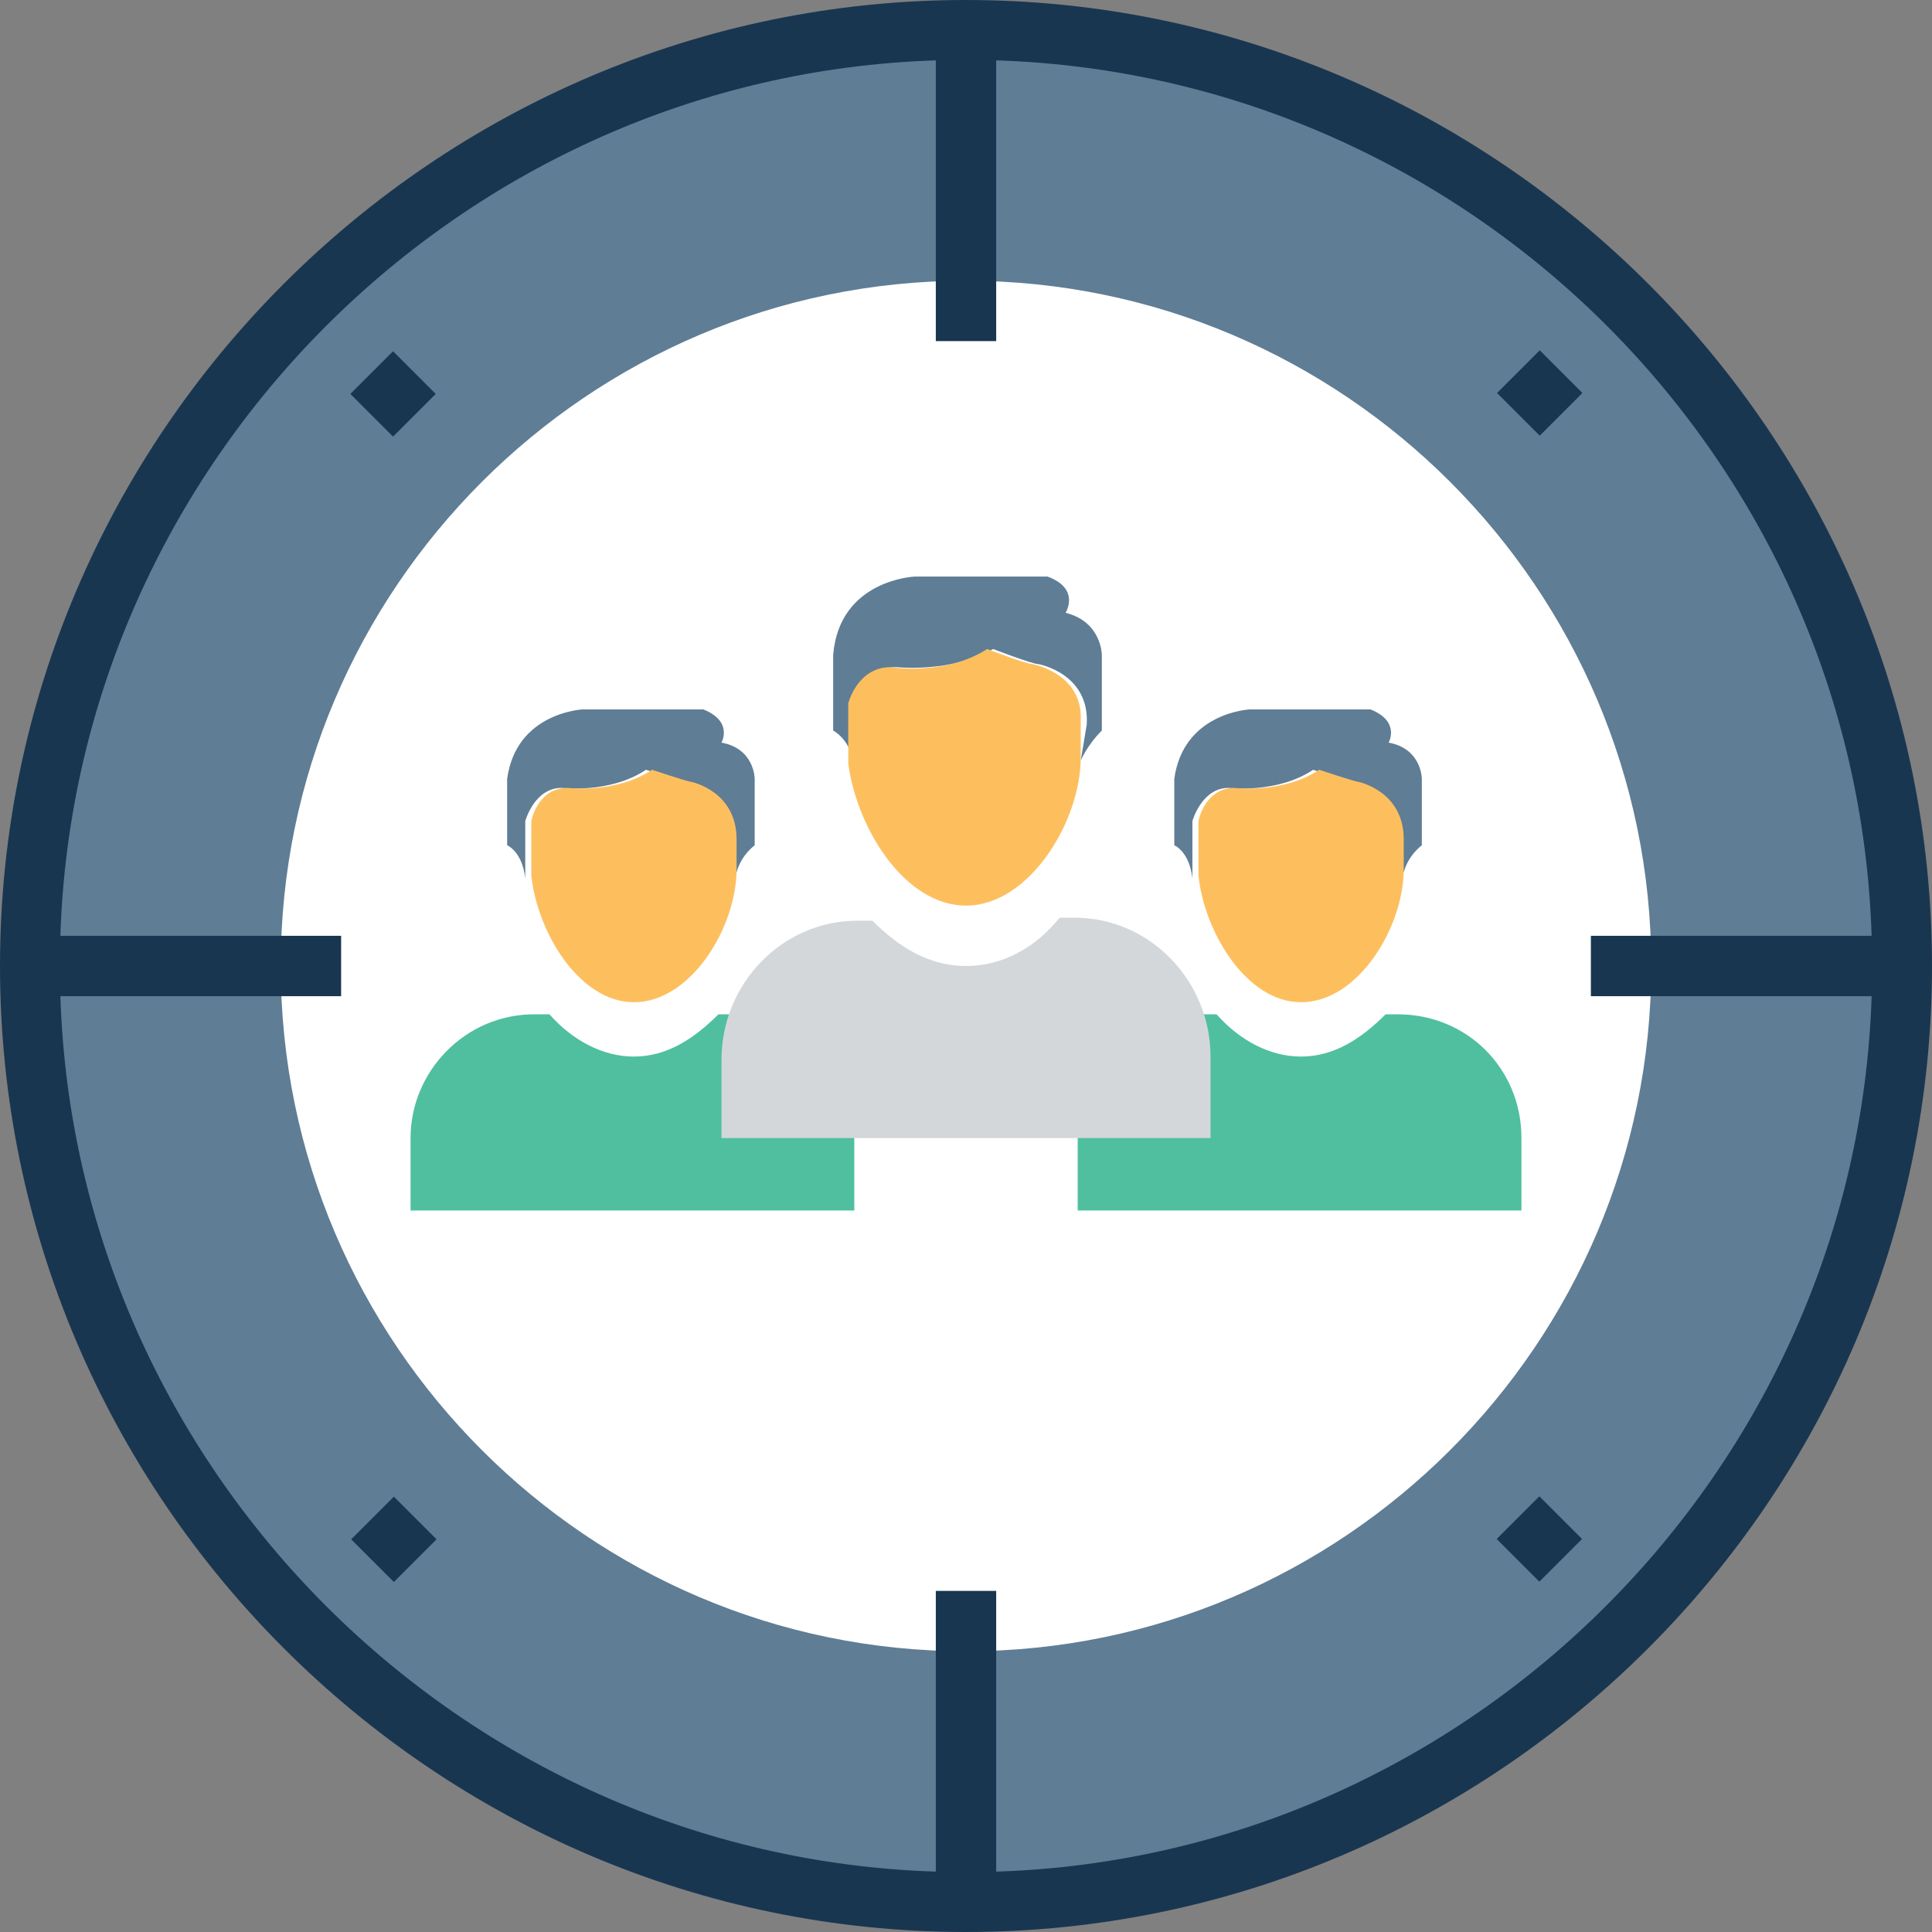 <?xml version="1.0"?>
<svg xmlns="http://www.w3.org/2000/svg" xmlns:xlink="http://www.w3.org/1999/xlink" version="1.1" id="Capa_1" x="0px" y="0px" viewBox="0 0 512 512" style="enable-background:new 0 0 512 512;" xml:space="preserve" width="512px" height="512px"><rect x="0" y="0" width="512" height="512" fill="#808080" stroke="none"/><g><path style="fill:#5F7D95" d="M256,8L256,8C119.2,8,8,119.2,8,256l0,0c0,136.8,111.2,248,248,248l0,0c136.8,0,248-111.2,248-248  l0,0C504,119.2,392.8,8,256,8z" data-original="#F16051" class="active-path" data-old_color="#F16051"/><path style="fill:#FFFFFF;" d="M256,437.6C156,437.6,74.4,356,74.4,256S156,74.4,256,74.4S437.6,156,437.6,256S356,437.6,256,437.6z  " data-original="#FFFFFF"/><g>
	
		<rect x="96.364" y="399.846" transform="matrix(-0.707 -0.707 0.707 -0.707 -110.18 770.063)" style="fill:#193651;" width="16" height="16" data-original="#193651"/>
	
		<rect x="400.079" y="96.204" transform="matrix(0.707 0.707 -0.707 0.707 193.207 -258.035)" style="fill:#193651;" width="16" height="16" data-original="#193651"/>
	
		<rect x="400.034" y="399.85" transform="matrix(0.707 -0.707 0.707 0.707 -168.883 407.98)" style="fill:#193651;" width="16" height="16" data-original="#193651"/>
	
		<rect x="96.162" y="96.372" transform="matrix(-0.707 -0.707 0.707 -0.707 104.013 251.827)" style="fill:#193651;" width="16" height="16" data-original="#193651"/>
</g><path style="fill:#4FBF9F;" d="M226.4,320.8v-19.2c0-18.4-14.4-32.8-32.8-32.8h-3.2C184,275.2,176.8,280,168,280  c-8,0-16-4-22.4-11.2h-4c-18.4,0-32.8,15.2-32.8,32.8v19.2H226.4z" data-original="#4FBF9F"/><path style="fill:#5F7D95" d="M195.2,231.2c0,0,0.8-4,4.8-7.2v-17.6c0,0,0-8-8.8-9.6c0,0,3.2-5.6-4.8-8.8h-32c0,0-17.6,0.8-20,18.4  V224c0,0,4,1.6,4.8,8.8v-15.2c0,0,2.4-8.8,9.6-8.8c0,0,12.8,1.6,22.4-4.8c0,0,9.6,3.2,10.4,3.2c0,0,12,2.4,11.2,14.4L195.2,231.2z" data-original="#F16051" class="active-path" data-old_color="#F16051"/><path style="fill:#FDBF5E;" d="M183.2,207.2c-0.8,0-10.4-3.2-10.4-3.2c-9.6,6.4-22.4,4.8-22.4,4.8c-8,0-9.6,8.8-9.6,8.8v15.2  c0,0,0,0,0-0.8c1.6,15.2,12.8,33.6,27.2,33.6c15.2,0,27.2-20,27.2-35.2v-8C195.2,209.6,183.2,207.2,183.2,207.2z" data-original="#FDBF5E"/><path style="fill:#4FBF9F;" d="M403.2,320.8v-19.2c0-18.4-14.4-32.8-32.8-32.8h-3.2c-6.4,6.4-13.6,11.2-22.4,11.2  c-8,0-16-4-22.4-11.2h-4c-18.4,0-32.8,15.2-32.8,32.8v19.2H403.2z" data-original="#4FBF9F"/><path style="fill:#5F7D95" d="M372,231.2c0,0,0.8-4,4.8-7.2v-17.6c0,0,0-8-8.8-9.6c0,0,3.2-5.6-4.8-8.8h-32c0,0-17.6,0.8-20,18.4  V224c0,0,4,1.6,4.8,8.8v-15.2c0,0,2.4-8.8,9.6-8.8c0,0,12.8,1.6,22.4-4.8c0,0,9.6,3.2,10.4,3.2c0,0,12,2.4,11.2,14.4L372,231.2z" data-original="#F16051" class="active-path" data-old_color="#F16051"/><path style="fill:#FDBF5E;" d="M360,207.2c-0.8,0-10.4-3.2-10.4-3.2c-9.6,6.4-22.4,4.8-22.4,4.8c-8,0-9.6,8.8-9.6,8.8v15.2  c0,0,0,0,0-0.8c1.6,15.2,12.8,33.6,27.2,33.6c15.2,0,27.2-20,27.2-35.2v-8C372,209.6,360,207.2,360,207.2z" data-original="#FDBF5E"/><path style="fill:#D3D7DA" d="M320.8,301.6V280c0-20-16-36.8-36-36.8h-4c-6.4,8-15.2,12.8-24.8,12.8s-17.6-4.8-24.8-12h-4  c-20,0-36,16.8-36,36.8v20.8L320.8,301.6L320.8,301.6z" data-original="#D3D7DA" class="" data-old_color="#D3D7DA"/><path style="fill:#5F7D95" d="M286.4,201.6c0,0,1.6-4,5.6-8v-20c0,0,0-8.8-9.6-11.2c0,0,4-6.4-4.8-9.6h-35.2c0,0-20,0.8-21.6,20.8  v20c0,0,4.8,2.4,5.6,9.6v-16.8c0,0,2.4-9.6,11.2-9.6c0,0,14.4,1.6,25.6-4.8c0,0,10.4,4,12,4c0,0,13.6,2.4,12.8,16L286.4,201.6z" data-original="#F16051" class="active-path" data-old_color="#F16051"/><path style="fill:#FDBF5E;" d="M273.6,176c-1.6,0-12-4-12-4c-11.2,7.2-25.6,4.8-25.6,4.8c-8.8,0-11.2,9.6-11.2,9.6v16.8  c0,0,0,0,0-0.8C227.2,220,240,240,256,240c16.8,0,30.4-22.4,30.4-39.2v-9.6C287.2,178.4,273.6,176,273.6,176z" data-original="#FDBF5E"/><path style="fill:#193651;" d="M256,0C115.2,0,0,115.2,0,256s115.2,256,256,256s256-115.2,256-256S396.8,0,256,0z M264,496v-74.4  h-16V496C122.4,492,20,389.6,16,264h74.4v-16H16C20,122.4,122.4,20,248,16v74.4h16V16c125.6,4,228,105.6,232,232h-74.4v16H496  C492,389.6,389.6,492,264,496z" data-original="#193651"/></g> </svg>
